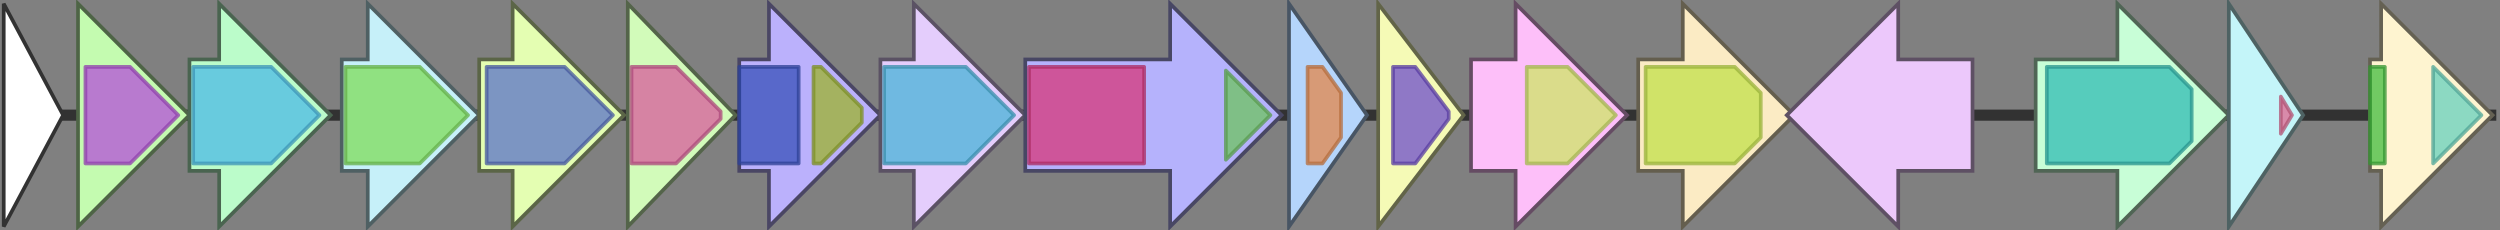<svg version="1.1" baseProfile="full" xmlns="http://www.w3.org/2000/svg" width="673" height="62">
	<rect width="100%" height="100%" fill="#808080" stroke="none"/>
	<line x1="1" y1="31" x2="672" y2="31" style="stroke:rgb(50,50,50); stroke-width:3 "/>
	<g>
		<title>dhpI</title>
		<polygon class="dhpI" points="347,16 347,16 347,1 368,31 347,61 347,46 347,46" fill="rgb(181,213,251)" fill-opacity="1.0" stroke="rgb(72,85,100)" stroke-width="1" />
		<g>
			<title>PF13649</title>
			<polygon class="PF13649" points="352,18 356,18 361,25 361,37 356,44 352,44" stroke-linejoin="round" width="9" height="26" fill="rgb(227,135,74)" stroke="rgb(181,108,59)" stroke-width="1" opacity="0.75" />
		</g>
	</g>
	<g>
		<title>dhpJ</title>
		<polygon class="dhpJ" points="371,16 371,16 371,1 394,31 371,61 371,46 371,46" fill="rgb(245,250,182)" fill-opacity="1.0" stroke="rgb(98,100,72)" stroke-width="1" />
		<g>
			<title>PF05118</title>
			<polygon class="PF05118" points="375,18 381,18 390,30 390,32 381,44 375,44" stroke-linejoin="round" width="15" height="26" fill="rgb(110,77,203)" stroke="rgb(88,61,162)" stroke-width="1" opacity="0.75" />
		</g>
	</g>
	<g>
		<title>dhpK</title>
		<polygon class="dhpK" points="396,16 408,16 408,1 438,31 408,61 408,46 396,46" fill="rgb(253,191,249)" fill-opacity="1.0" stroke="rgb(101,76,99)" stroke-width="1" />
		<g>
			<title>PF04339</title>
			<polygon class="PF04339" points="411,18 422,18 435,31 422,44 411,44" stroke-linejoin="round" width="26" height="26" fill="rgb(206,229,102)" stroke="rgb(164,183,81)" stroke-width="1" opacity="0.75" />
		</g>
	</g>
	<g>
		<title>dhpL</title>
		<polygon class="dhpL" points="441,16 453,16 453,1 483,31 453,61 453,46 441,46" fill="rgb(251,235,196)" fill-opacity="1.0" stroke="rgb(100,94,78)" stroke-width="1" />
		<g>
			<title>PF07690</title>
			<polygon class="PF07690" points="443,18 467,18 474,25 474,37 467,44 443,44" stroke-linejoin="round" width="31" height="26" fill="rgb(193,224,74)" stroke="rgb(154,179,59)" stroke-width="1" opacity="0.75" />
		</g>
	</g>
	<g>
		<title>dhpM</title>
		<polygon class="dhpM" points="531,16 511,16 511,1 481,31 511,61 511,46 531,46" fill="rgb(236,200,251)" fill-opacity="1.0" stroke="rgb(94,80,100)" stroke-width="1" />
	</g>
	<g>
		<title>dhpN</title>
		<polygon class="dhpN" points="548,16 570,16 570,1 600,31 570,61 570,46 548,46" fill="rgb(200,254,215)" fill-opacity="1.0" stroke="rgb(80,101,85)" stroke-width="1" />
		<g>
			<title>PF00474</title>
			<polygon class="PF00474" points="551,18 584,18 590,24 590,38 584,44 551,44" stroke-linejoin="round" width="39" height="26" fill="rgb(49,186,178)" stroke="rgb(39,148,142)" stroke-width="1" opacity="0.75" />
		</g>
	</g>
	<g>
		<title>dhpO</title>
		<polygon class="dhpO" points="600,16 600,16 600,1 620,31 600,61 600,46 600,46" fill="rgb(196,245,249)" fill-opacity="1.0" stroke="rgb(78,98,99)" stroke-width="1" />
		<g>
			<title>PF08281</title>
			<polygon class="PF08281" points="614,26 617,31 614,36" stroke-linejoin="round" width="5" height="26" fill="rgb(222,103,144)" stroke="rgb(177,82,115)" stroke-width="1" opacity="0.75" />
		</g>
	</g>
	<g>
		<title>dhpP</title>
		<polygon class="dhpP" points="638,16 641,16 641,1 671,31 641,61 641,46 638,46" fill="rgb(254,244,208)" fill-opacity="1.0" stroke="rgb(101,97,83)" stroke-width="1" />
		<g>
			<title>PF00356</title>
			<rect class="PF00356" x="638" y="18" stroke-linejoin="round" width="4" height="26" fill="rgb(66,188,63)" stroke="rgb(52,150,50)" stroke-width="1" opacity="0.75" />
		</g>
		<g>
			<title>PF13377</title>
			<polygon class="PF13377" points="655,18 655,18 668,31 655,44 655,44" stroke-linejoin="round" width="15" height="26" fill="rgb(101,208,189)" stroke="rgb(80,166,151)" stroke-width="1" opacity="0.75" />
		</g>
	</g>
	<g>
		<polygon class="NoName" points="1,16 1,16 1,1 17,31 1,61 1,46 1,46" fill="rgb(255,255,255)" fill-opacity="1.0" stroke="rgb(50,50,50)" stroke-width="1" />
	</g>
	<g>
		<title>dhpA</title>
		<polygon class="dhpA" points="21,16 21,16 21,1 51,31 21,61 21,46 21,46" fill="rgb(196,251,176)" fill-opacity="1.0" stroke="rgb(78,100,70)" stroke-width="1" />
		<g>
			<title>PF02668</title>
			<polygon class="PF02668" points="23,18 35,18 48,31 35,44 23,44" stroke-linejoin="round" width="26" height="26" fill="rgb(180,79,217)" stroke="rgb(144,63,173)" stroke-width="1" opacity="0.75" />
		</g>
	</g>
	<g>
		<title>dhpB</title>
		<polygon class="dhpB" points="51,16 59,16 59,1 89,31 59,61 59,46 51,46" fill="rgb(187,252,202)" fill-opacity="1.0" stroke="rgb(74,100,80)" stroke-width="1" />
		<g>
			<title>PF02595</title>
			<polygon class="PF02595" points="52,18 73,18 86,31 73,44 52,44" stroke-linejoin="round" width="36" height="26" fill="rgb(77,186,228)" stroke="rgb(61,148,182)" stroke-width="1" opacity="0.75" />
		</g>
	</g>
	<g>
		<title>dhpC</title>
		<polygon class="dhpC" points="92,16 99,16 99,1 129,31 99,61 99,46 92,46" fill="rgb(198,240,249)" fill-opacity="1.0" stroke="rgb(79,96,99)" stroke-width="1" />
		<g>
			<title>PF02615</title>
			<polygon class="PF02615" points="93,18 113,18 126,31 126,31 113,44 93,44" stroke-linejoin="round" width="33" height="26" fill="rgb(125,220,90)" stroke="rgb(100,176,72)" stroke-width="1" opacity="0.75" />
		</g>
	</g>
	<g>
		<title>dhpD</title>
		<polygon class="dhpD" points="129,16 138,16 138,1 168,31 138,61 138,46 129,46" fill="rgb(228,254,178)" fill-opacity="1.0" stroke="rgb(91,101,71)" stroke-width="1" />
		<g>
			<title>PF00155</title>
			<polygon class="PF00155" points="131,18 152,18 165,31 152,44 131,44" stroke-linejoin="round" width="36" height="26" fill="rgb(89,113,198)" stroke="rgb(71,90,158)" stroke-width="1" opacity="0.75" />
		</g>
	</g>
	<g>
		<title>dhpE</title>
		<polygon class="dhpE" points="169,16 169,16 169,1 198,31 169,61 169,46 169,46" fill="rgb(210,251,186)" fill-opacity="1.0" stroke="rgb(84,100,74)" stroke-width="1" />
		<g>
			<title>PF13714</title>
			<polygon class="PF13714" points="170,18 182,18 194,30 194,32 182,44 170,44" stroke-linejoin="round" width="24" height="26" fill="rgb(215,91,155)" stroke="rgb(172,72,123)" stroke-width="1" opacity="0.75" />
		</g>
	</g>
	<g>
		<title>dhpF</title>
		<polygon class="dhpF" points="199,16 207,16 207,1 237,31 207,61 207,46 199,46" fill="rgb(187,177,252)" fill-opacity="1.0" stroke="rgb(74,70,100)" stroke-width="1" />
		<g>
			<title>PF02776</title>
			<rect class="PF02776" x="199" y="18" stroke-linejoin="round" width="16" height="26" fill="rgb(55,81,185)" stroke="rgb(44,64,148)" stroke-width="1" opacity="0.75" />
		</g>
		<g>
			<title>PF02775</title>
			<polygon class="PF02775" points="219,18 221,18 232,29 232,33 221,44 219,44" stroke-linejoin="round" width="13" height="26" fill="rgb(156,179,45)" stroke="rgb(124,143,36)" stroke-width="1" opacity="0.75" />
		</g>
	</g>
	<g>
		<title>dhpG</title>
		<polygon class="dhpG" points="237,16 246,16 246,1 276,31 246,61 246,46 237,46" fill="rgb(228,205,252)" fill-opacity="1.0" stroke="rgb(91,82,100)" stroke-width="1" />
		<g>
			<title>PF00465</title>
			<polygon class="PF00465" points="238,18 260,18 273,31 273,31 260,44 238,44" stroke-linejoin="round" width="35" height="26" fill="rgb(73,179,216)" stroke="rgb(58,143,172)" stroke-width="1" opacity="0.75" />
		</g>
	</g>
	<g>
		<title>dhpH</title>
		<polygon class="dhpH" points="276,16 315,16 315,1 345,31 315,61 315,46 276,46" fill="rgb(181,178,252)" fill-opacity="1.0" stroke="rgb(72,71,100)" stroke-width="1" />
		<g>
			<title>PF00266</title>
			<rect class="PF00266" x="277" y="18" stroke-linejoin="round" width="31" height="26" fill="rgb(214,54,122)" stroke="rgb(171,43,97)" stroke-width="1" opacity="0.75" />
		</g>
		<g>
			<title>PF13480</title>
			<polygon class="PF13480" points="330,19 342,31 330,43" stroke-linejoin="round" width="13" height="26" fill="rgb(110,194,95)" stroke="rgb(88,155,76)" stroke-width="1" opacity="0.75" />
		</g>
	</g>
</svg>
